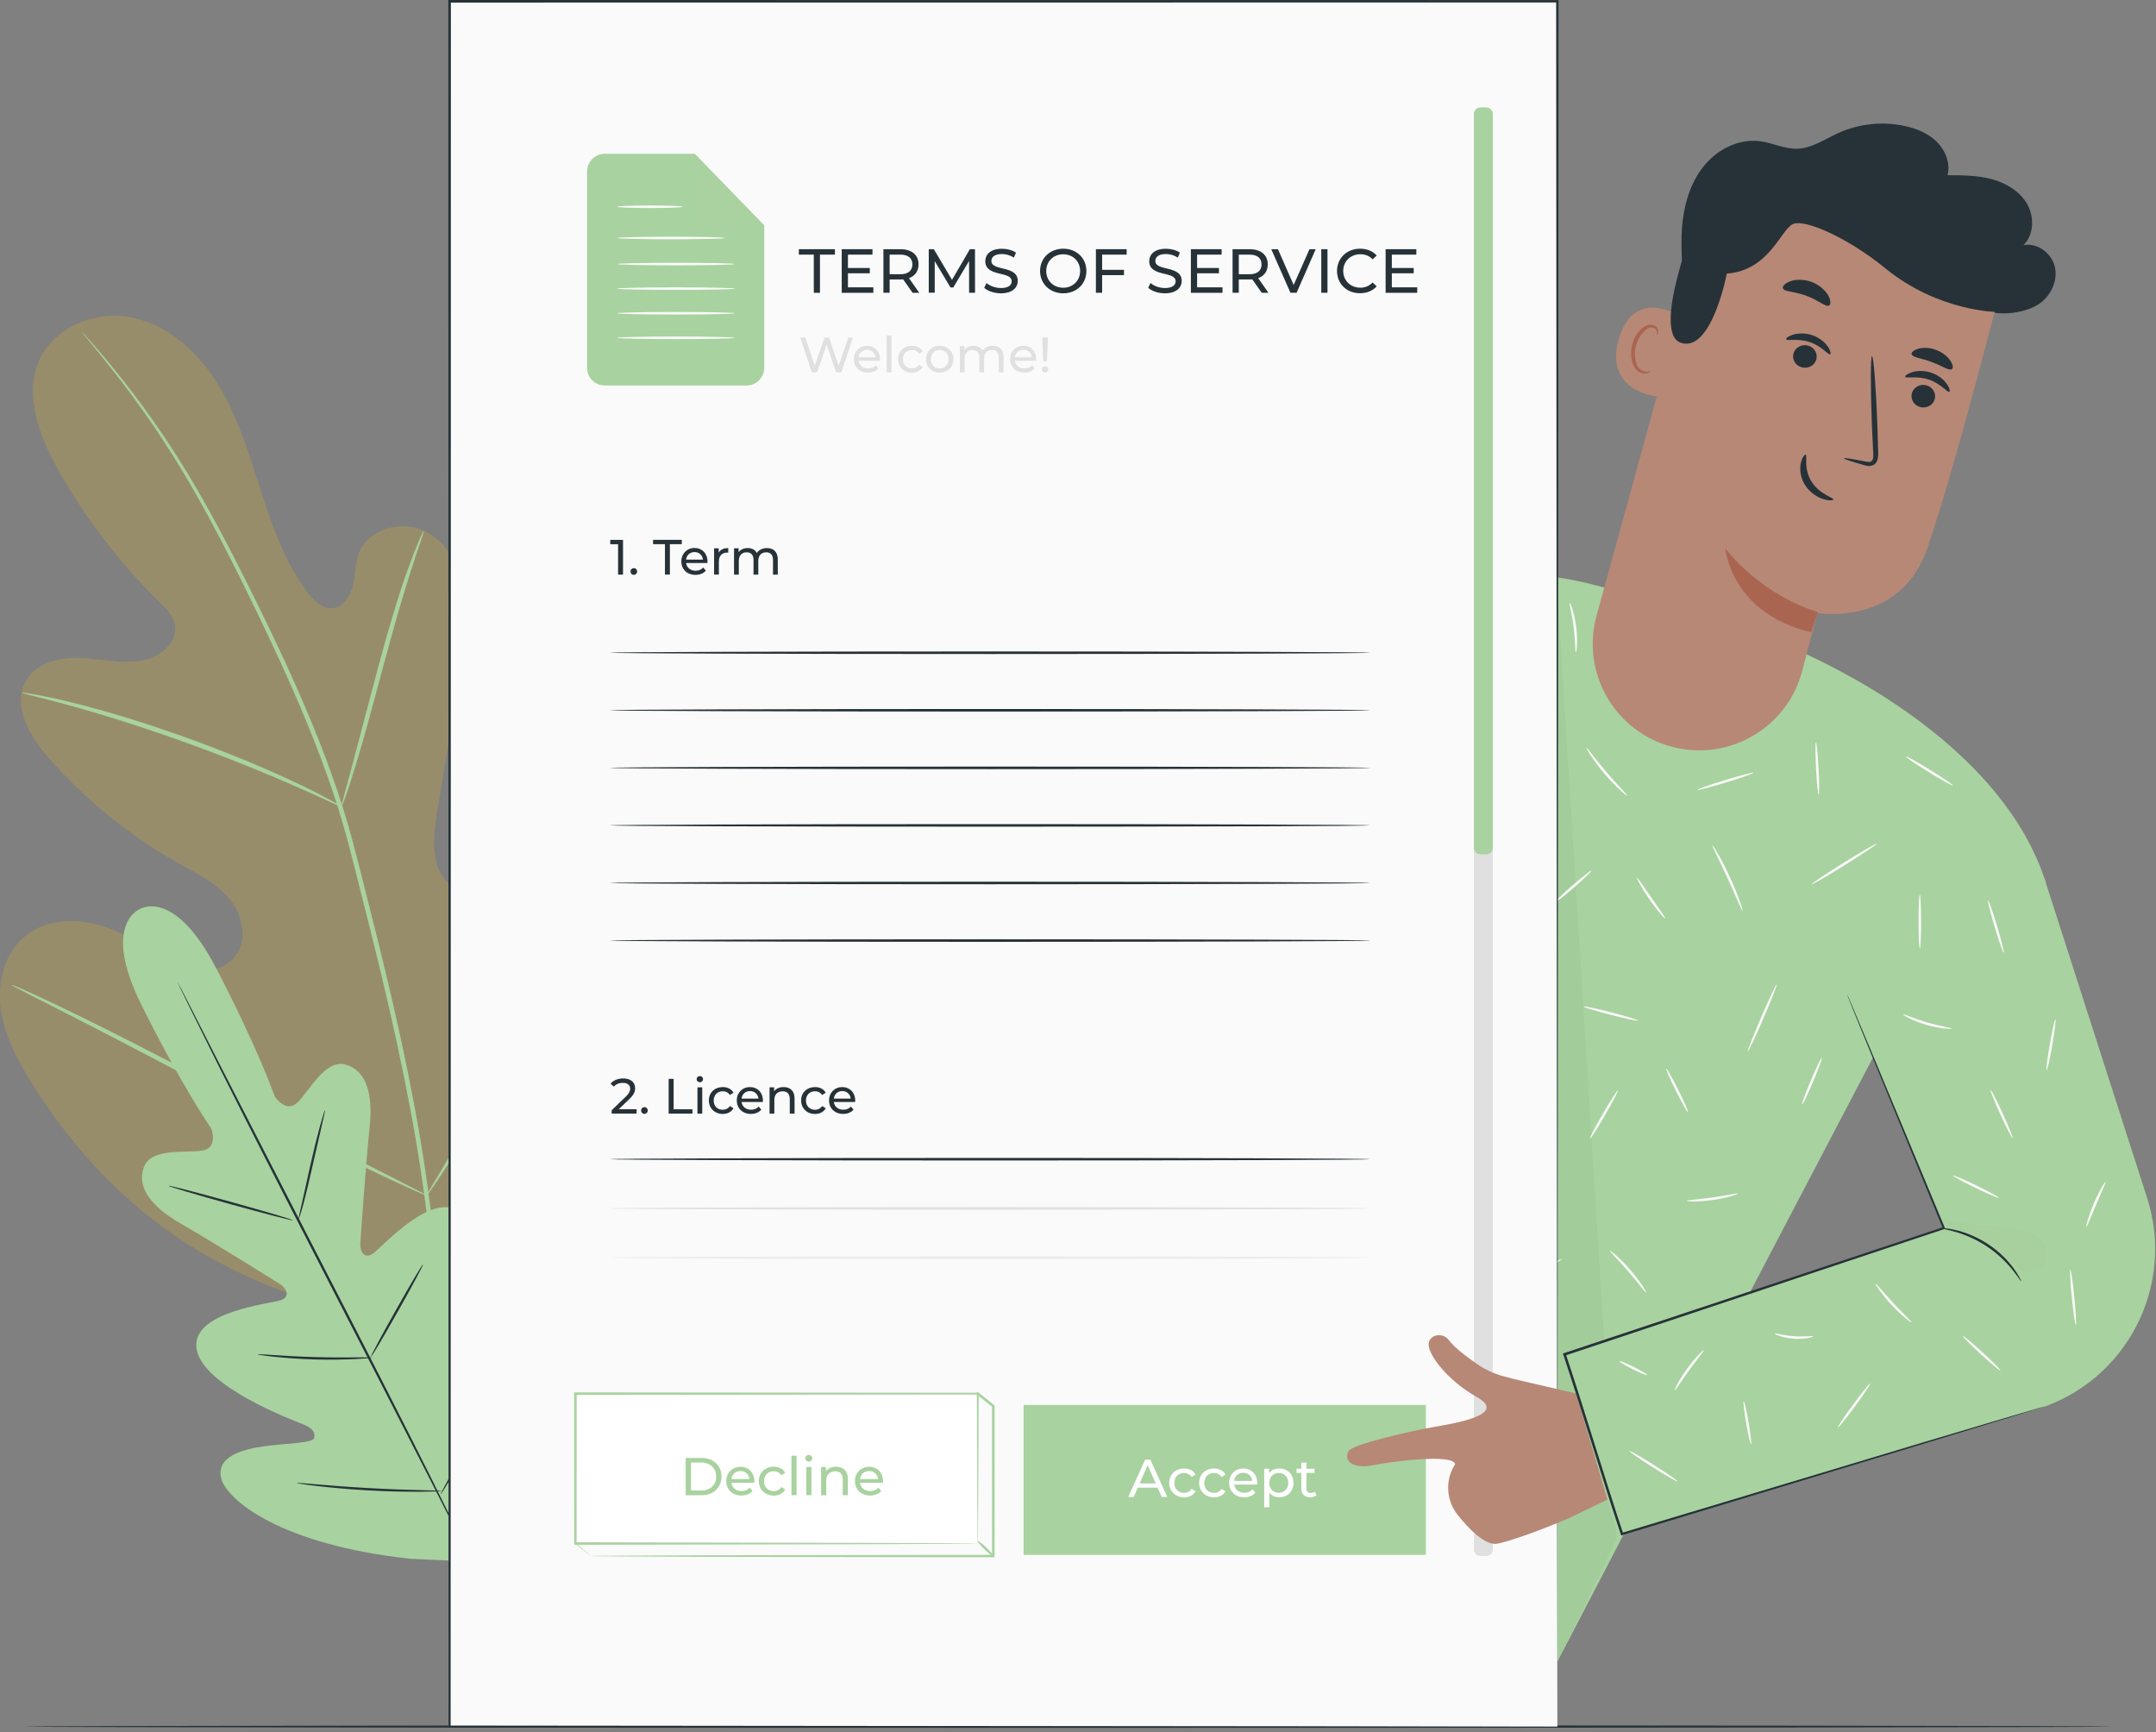 <svg width="437" height="351" viewBox="0 0 437 351" fill="none" xmlns="http://www.w3.org/2000/svg">
<rect x="0" y="0" width="437" height="351" fill="#808080" stroke="none"/>
<g clip-path="url(#clip0)">
<path d="M92.06 264.55C121.88 250.07 133.51 216.24 137.42 184.79C138.07 179.54 139.52 174.13 137.77 169.15C136.01 164.17 130.72 160.12 125.69 161.58C121.52 162.79 119.11 167.03 116.35 170.41C112.67 174.91 107.72 178.34 102.24 180.16C98.64 181.36 94.36 181.76 91.36 179.42C87.25 176.22 87.71 169.91 88.57 164.72C90.17 155.05 91.77 145.38 93.37 135.71C94.23 130.52 95.09 125.22 94.26 120.04C93.43 114.85 90.59 109.71 85.87 107.54C81.15 105.37 74.59 107.25 72.73 112.16C71.96 114.21 72.04 116.47 71.55 118.6C71.06 120.73 69.68 122.96 67.54 123.23C65.37 123.51 63.53 121.71 62.22 119.94C57.69 113.84 55.13 106.51 52.8 99.25C50.47 91.99 48.26 84.59 44.31 78.1C40.36 71.61 34.35 66 26.98 64.4C19.61 62.8 10.95 66.12 7.91 73.13C4.86 80.15 7.95 88.26 11.65 94.93C17.15 104.82 24.07 113.89 32.12 121.78C33.57 123.2 35.15 124.74 35.47 126.76C36.05 130.4 32.22 133.32 28.62 133.91C24.54 134.58 20.41 133.51 16.28 133.34C12.15 133.17 7.48 134.26 5.34 137.84C2.37 142.81 5.92 149.08 9.71 153.42C17.29 162.11 26.37 169.46 36.4 175.06C40 177.07 43.82 178.93 46.48 182.11C49.13 185.29 50.25 190.25 47.81 193.61C45.36 196.98 40.4 197.39 36.52 196.01C32.64 194.63 29.4 191.89 25.82 189.84C19.11 186.01 9.82 185.04 4.26 190.48C0.61 194.06 -0.55 199.66 0.2 204.73C0.95 209.8 3.37 214.46 6.03 218.82C15.33 234.06 28.26 247.2 43.9 255.57C59.56 263.96 74.65 267.95 92.06 264.55Z" fill="#FDC717" fill-opacity="0.2"/>
<path d="M87.83 266.22C88.67 253.65 89.23 260.17 87.1 243.66C85.01 227.14 81.21 209.22 76.6 190.62C75.43 185.97 74.27 181.38 73.13 176.86C71.98 172.35 70.84 167.87 69.46 163.56C66.73 154.93 63.45 146.83 60.09 139.25C56.74 131.66 53.28 124.58 49.99 117.99C46.69 111.4 43.5 105.31 40.36 99.89C34.1 89.02 28.03 80.86 23.63 75.43C21.44 72.71 19.67 70.65 18.45 69.27C17.86 68.61 17.4 68.1 17.05 67.71C16.73 67.36 16.56 67.19 16.55 67.2C16.54 67.21 16.68 67.41 16.98 67.77C17.31 68.17 17.75 68.71 18.3 69.39C19.47 70.81 21.19 72.9 23.34 75.66C27.64 81.15 33.61 89.34 39.77 100.23C42.87 105.66 46.02 111.75 49.28 118.34C52.53 124.95 55.96 132.03 59.28 139.61C62.61 147.19 65.86 155.26 68.56 163.84C69.93 168.13 71.05 172.57 72.2 177.09C73.34 181.61 74.49 186.2 75.66 190.85C80.27 209.44 84.08 227.31 86.21 243.77C88.37 260.22 87.88 253.64 87.14 266.17" fill="#A8D29F"/>
<path d="M69.21 163.48C69.27 163.5 69.57 162.74 70.07 161.35C70.57 159.96 71.23 157.92 72.01 155.39C73.57 150.34 75.48 143.28 77.56 135.5C79.64 127.71 81.65 120.71 83.28 115.69C84.09 113.18 84.76 111.15 85.25 109.76C85.73 108.36 85.96 107.58 85.9 107.55C85.84 107.53 85.49 108.26 84.9 109.62C84.31 110.98 83.53 112.97 82.64 115.46C80.84 120.44 78.72 127.44 76.64 135.24C74.61 142.93 72.77 149.88 71.37 155.19C70.72 157.59 70.17 159.61 69.73 161.23C69.32 162.65 69.14 163.45 69.21 163.48Z" fill="#A8D29F"/>
<path d="M4.42 140.37C4.41 140.44 5.34 140.7 7.03 141.11C8.72 141.54 11.17 142.14 14.16 142.98C20.17 144.61 28.39 147.16 37.34 150.37C46.29 153.59 54.26 156.86 59.96 159.38C62.82 160.62 65.11 161.69 66.69 162.42C68.27 163.16 69.16 163.53 69.19 163.47C69.22 163.41 68.39 162.92 66.85 162.07C65.31 161.24 63.07 160.07 60.23 158.74C54.59 156.05 46.63 152.67 37.66 149.44C28.68 146.23 20.4 143.77 14.32 142.31C11.29 141.55 8.81 141.05 7.09 140.74C5.39 140.44 4.44 140.3 4.42 140.37Z" fill="#A8D29F"/>
<path d="M86.48 242.3C86.51 242.32 86.71 242.06 87.07 241.56C87.48 240.96 87.99 240.22 88.6 239.33C89.92 237.38 91.75 234.52 93.97 230.95C98.41 223.81 104.23 213.76 110.5 202.59C116.78 191.41 122.5 181.32 126.78 174.1C128.87 170.59 130.6 167.71 131.88 165.56C132.43 164.63 132.88 163.86 133.25 163.23C133.55 162.69 133.7 162.4 133.67 162.38C133.64 162.36 133.44 162.62 133.08 163.12C132.67 163.72 132.16 164.46 131.55 165.35C130.23 167.3 128.4 170.16 126.18 173.73C121.74 180.87 115.92 190.92 109.64 202.1C103.36 213.28 97.65 223.37 93.36 230.59C91.26 234.1 89.54 236.98 88.26 239.12C87.71 240.05 87.26 240.82 86.89 241.45C86.6 241.99 86.45 242.28 86.48 242.3Z" fill="#A8D29F"/>
<path d="M2.31 199.58C2.3 199.61 2.58 199.78 3.13 200.08C3.79 200.42 4.59 200.84 5.57 201.35C7.83 202.5 10.87 204.05 14.58 205.94C22.19 209.82 32.63 215.3 44.17 221.36C55.71 227.43 66.22 232.82 73.91 236.54C77.75 238.4 80.88 239.88 83.06 240.85C84.07 241.29 84.9 241.66 85.58 241.96C86.16 242.2 86.47 242.32 86.49 242.28C86.5 242.25 86.22 242.08 85.67 241.78C85.01 241.44 84.21 241.02 83.23 240.51C80.97 239.36 77.93 237.81 74.22 235.92C66.61 232.04 56.16 226.56 44.63 220.49C33.1 214.42 22.59 209.04 14.9 205.31C11.06 203.45 7.93 201.97 5.75 201C4.74 200.56 3.91 200.19 3.23 199.89C2.63 199.67 2.32 199.55 2.31 199.58Z" fill="#A8D29F"/>
<path d="M427.89 349.9C427.89 350.04 333.22 350.16 216.47 350.16C99.68 350.16 5.03 350.04 5.03 349.9C5.03 349.76 99.68 349.64 216.47 349.64C333.22 349.64 427.89 349.75 427.89 349.9Z" fill="#263238"/>
<path d="M28.26 184.28C28.26 184.28 35.16 179.62 43.78 196.15C52.4 212.68 55.7 222.23 55.7 222.23C55.7 222.23 57.97 225.69 60.34 223.39C62.71 221.09 65.92 214.61 70 215.73C74.23 216.9 75.66 221.59 74.92 228.5C74.18 235.42 73.12 250.64 73.03 252.01C72.94 253.36 73.73 255.34 75.6 254.04C77.46 252.73 88.15 240.61 93.6 246.02C99.05 251.43 93.83 270.37 93.29 272.45C92.76 274.53 93.17 275.41 94.16 275.92C95.15 276.42 98.36 272.01 101.54 268.69C104.72 265.37 108.99 262.07 111.87 265.46C114.75 268.85 115.8 283.01 102.53 306.15L95.68 316.47L83.25 315.9C56.73 313.05 45.88 303.89 44.83 299.57C43.78 295.25 48.96 293.73 53.51 293.1C58.07 292.48 63.52 292.47 63.7 291.37C63.87 290.27 63.4 289.42 61.41 288.63C59.41 287.84 41.02 280.95 39.84 273.36C38.66 265.77 54.75 264.24 56.9 263.5C59.05 262.76 57.91 260.95 56.77 260.23C55.6 259.5 42.66 251.42 36.63 247.96C30.6 244.5 27.64 240.58 29.18 236.48C30.66 232.52 37.8 233.73 41.05 233.16C44.3 232.59 42.83 228.72 42.83 228.72C42.83 228.72 37.04 220.44 28.72 203.76C20.4 187.08 28.43 184.19 28.43 184.19" fill="#A8D29F"/>
<path d="M36.01 199.07C36.02 199.07 36.08 199.17 36.18 199.36C36.3 199.58 36.45 199.87 36.65 200.24C37.06 201.05 37.65 202.19 38.4 203.65C39.92 206.65 42.1 210.94 44.8 216.23C50.25 226.85 57.76 241.49 66.06 257.65C74.4 273.81 81.88 288.48 87.2 299.14C89.83 304.46 91.97 308.78 93.46 311.79C94.18 313.27 94.74 314.43 95.13 315.24C95.31 315.62 95.45 315.92 95.55 316.14C95.64 316.34 95.69 316.45 95.68 316.46C95.67 316.46 95.61 316.36 95.51 316.17C95.39 315.95 95.24 315.66 95.04 315.29C94.63 314.48 94.04 313.34 93.29 311.88C91.77 308.88 89.59 304.59 86.9 299.3C81.5 288.68 73.97 274.04 65.64 257.87C57.31 241.71 49.83 227.05 44.5 216.38C41.87 211.06 39.73 206.74 38.24 203.73C37.52 202.25 36.96 201.09 36.57 200.28C36.39 199.9 36.25 199.6 36.15 199.38C36.04 199.18 36 199.07 36.01 199.07Z" fill="#263238"/>
<path d="M65.87 224.98C65.94 225 65.65 226.24 65.19 228.24C64.7 230.37 64.08 233.08 63.4 236.07C62.71 239.13 62.06 241.9 61.53 243.89C61.26 244.88 61.03 245.69 60.85 246.23C60.67 246.78 60.55 247.08 60.52 247.07C60.45 247.05 60.75 245.82 61.2 243.81C61.67 241.68 62.27 238.96 62.94 235.97C63.63 232.91 64.32 230.15 64.87 228.16C65.15 227.17 65.38 226.37 65.56 225.82C65.72 225.27 65.84 224.98 65.87 224.98Z" fill="#263238"/>
<path d="M59.38 247.3C59.34 247.43 53.66 245.96 46.69 244.03C39.71 242.1 34.09 240.42 34.12 240.3C34.16 240.17 39.84 241.64 46.81 243.57C53.78 245.5 59.41 247.18 59.38 247.3Z" fill="#263238"/>
<path d="M75.42 275.12C75.42 275.15 75.1 275.2 74.51 275.25C73.92 275.31 73.08 275.36 72.03 275.42C69.93 275.52 67.02 275.59 63.81 275.5C60.6 275.41 57.7 275.18 55.61 274.96C54.56 274.85 53.72 274.74 53.14 274.65C52.56 274.56 52.24 274.5 52.24 274.46C52.25 274.39 53.54 274.48 55.64 274.62C57.73 274.76 60.63 274.93 63.82 275.02C67.02 275.11 69.91 275.1 72.01 275.08C74.12 275.07 75.42 275.05 75.42 275.12Z" fill="#263238"/>
<path d="M85.74 256.23C85.8 256.26 85.26 257.34 84.35 259.05C83.44 260.76 82.15 263.11 80.69 265.69C79.24 268.27 77.9 270.59 76.91 272.26C75.92 273.93 75.28 274.95 75.22 274.91C75.16 274.87 75.7 273.8 76.61 272.09C77.52 270.38 78.81 268.03 80.27 265.45C81.72 262.87 83.06 260.55 84.05 258.88C85.04 257.21 85.68 256.2 85.74 256.23Z" fill="#263238"/>
<path d="M103.02 278.99C103.05 279.01 102.88 279.36 102.56 279.97C102.18 280.67 101.71 281.54 101.16 282.56C99.96 284.74 98.27 287.73 96.38 291.02C94.49 294.31 92.75 297.27 91.47 299.41C90.86 300.4 90.35 301.24 89.94 301.92C89.57 302.51 89.35 302.83 89.32 302.81C89.29 302.79 89.46 302.44 89.78 301.83C90.16 301.13 90.63 300.26 91.18 299.24C92.38 297.06 94.07 294.07 95.97 290.78C97.86 287.49 99.6 284.53 100.88 282.39C101.49 281.4 102 280.56 102.41 279.88C102.78 279.29 102.99 278.97 103.02 278.99Z" fill="#263238"/>
<path d="M89.48 302.15C89.48 302.18 89.07 302.22 88.32 302.25C87.57 302.28 86.5 302.3 85.16 302.31C82.49 302.32 78.81 302.27 74.75 302.04C70.69 301.82 67.02 301.47 64.37 301.16C63.05 301.01 61.98 300.86 61.24 300.75C60.5 300.64 60.1 300.56 60.1 300.53C60.1 300.5 60.52 300.51 61.26 300.57C62.1 300.64 63.15 300.73 64.4 300.83C67.05 301.06 70.72 301.35 74.77 301.57C78.82 301.8 82.5 301.91 85.16 301.98C86.41 302.02 87.47 302.04 88.31 302.07C89.07 302.09 89.48 302.12 89.48 302.15Z" fill="#263238"/>
<path d="M414.65 178.78L381.18 211.36L350.34 270.22L315.65 336.77L273.04 316.8L226.98 293.22L256.44 236.94L274.75 173.92C261.81 182.5 237.8 194.19 209.05 188.1C177.91 181.5 192.86 64.05 192.86 64.05L227.08 63.17L230.49 145.98L269.18 128.9L269.24 129.04C271.57 128 273.6 127.08 274.69 126.49C296.08 114.82 310.12 113.41 333.07 121.6L366.18 132.6C374.69 136.6 406.06 152.04 414.65 178.78Z" fill="#A8D29F"/>
<path d="M297.51 119.13C297.53 119.18 296.73 119.57 295.43 120.5C294.13 121.42 292.37 122.95 290.64 125.22C288.9 127.48 287.24 130.47 285.91 134.01C284.56 137.54 283.52 141.57 282.38 145.8C280.09 154.22 278.02 161.84 276.5 167.43C275.74 170.14 275.11 172.36 274.66 173.97C274.44 174.7 274.27 175.28 274.13 175.74C274 176.14 273.93 176.35 273.91 176.35C273.89 176.35 273.93 176.13 274.03 175.71C274.14 175.25 274.28 174.65 274.46 173.91C274.87 172.29 275.44 170.06 276.14 167.33C277.62 161.73 279.64 154.1 281.88 145.66C283.01 141.44 284.07 137.39 285.46 133.83C286.82 130.27 288.54 127.25 290.34 124.99C292.14 122.72 293.96 121.21 295.31 120.33C295.98 119.88 296.53 119.58 296.91 119.39C297.3 119.2 297.5 119.11 297.51 119.13Z" fill="#263238"/>
<g opacity="0.3">
<g opacity="0.3">
<path opacity="0.3" d="M285.04 135.72C275.47 161.62 258.26 176.11 233.89 189.09C233.89 189.09 254.78 187.64 274.07 174.36" fill="black"/>
</g>
</g>
<g opacity="0.3">
<g opacity="0.3">
<path opacity="0.3" d="M315.52 117.28C319.58 182.2 323.63 247.11 327.69 312.03L315.66 336.77L315.52 117.28Z" fill="black"/>
</g>
</g>
<path d="M353.21 184.63C353.07 184.68 351.84 181.62 350.14 177.93C348.44 174.24 346.91 171.32 347.04 171.24C347.1 171.21 347.56 171.89 348.23 173.05C348.9 174.21 349.76 175.85 350.61 177.7C351.47 179.55 352.15 181.27 352.6 182.53C353.06 183.81 353.28 184.61 353.21 184.63Z" fill="#FAFAFA"/>
<path d="M380.45 170.94C380.53 171.06 377.62 173.01 373.95 175.3C370.28 177.59 367.25 179.34 367.17 179.22C367.09 179.1 370 177.15 373.67 174.86C377.34 172.57 380.38 170.82 380.45 170.94Z" fill="#FAFAFA"/>
<path d="M368.63 161.08C368.49 161.09 368.25 158.71 368.09 155.76C367.94 152.81 367.93 150.42 368.07 150.41C368.21 150.4 368.45 152.78 368.61 155.73C368.77 158.68 368.77 161.07 368.63 161.08Z" fill="#FAFAFA"/>
<path d="M395.82 159.18C395.74 159.3 393.55 158.08 390.91 156.46C388.27 154.83 386.2 153.41 386.28 153.29C386.36 153.17 388.55 154.39 391.19 156.01C393.83 157.64 395.9 159.05 395.82 159.18Z" fill="#FAFAFA"/>
<path d="M354.25 213.11C354.12 213.05 355.33 209.96 356.95 206.19C358.57 202.43 360 199.42 360.13 199.48C360.26 199.54 359.05 202.63 357.43 206.4C355.81 210.17 354.38 213.17 354.25 213.11Z" fill="#FAFAFA"/>
<path d="M342.14 225.38C342.01 225.44 340.92 223.52 339.7 221.08C338.48 218.64 337.59 216.61 337.72 216.54C337.85 216.48 338.94 218.4 340.16 220.84C341.39 223.28 342.27 225.31 342.14 225.38Z" fill="#FAFAFA"/>
<path d="M352.27 241.88C352.31 242.01 350.05 242.79 347.13 243.19C344.22 243.61 341.83 243.48 341.83 243.35C341.83 243.2 344.19 243.09 347.06 242.68C349.93 242.27 352.23 241.73 352.27 241.88Z" fill="#FAFAFA"/>
<path d="M365.26 223.83C365.13 223.77 365.92 221.6 367.03 218.98C368.14 216.35 369.15 214.27 369.28 214.33C369.41 214.39 368.62 216.56 367.51 219.18C366.4 221.8 365.4 223.89 365.26 223.83Z" fill="#FAFAFA"/>
<path d="M333.67 261.96C333.54 262.04 332.07 260.01 330.05 257.69C328.04 255.35 326.23 253.61 326.34 253.5C326.43 253.4 328.41 254.99 330.45 257.35C332.49 259.71 333.78 261.89 333.67 261.96Z" fill="#FAFAFA"/>
<path d="M327.94 220.96C328.06 221.03 326.89 223.28 325.33 225.98C323.76 228.68 322.39 230.82 322.26 230.74C322.14 230.67 323.31 228.42 324.88 225.71C326.44 223.02 327.82 220.89 327.94 220.96Z" fill="#FAFAFA"/>
<path d="M332.02 206.83C331.98 206.97 329.48 206.44 326.43 205.66C323.38 204.87 320.94 204.12 320.97 203.98C321.01 203.84 323.51 204.37 326.56 205.15C329.61 205.94 332.05 206.69 332.02 206.83Z" fill="#FAFAFA"/>
<path d="M331.78 177.86C331.91 177.78 333.16 179.66 334.74 181.94C336.32 184.22 337.64 186.05 337.52 186.14C337.41 186.23 335.9 184.53 334.31 182.24C332.72 179.94 331.66 177.93 331.78 177.86Z" fill="#FAFAFA"/>
<path d="M322.57 176.44C322.66 176.55 321.12 178.05 319.11 179.79C317.1 181.53 315.4 182.86 315.31 182.75C315.22 182.64 316.76 181.14 318.77 179.4C320.77 177.66 322.47 176.33 322.57 176.44Z" fill="#FAFAFA"/>
<path d="M329.84 161.27C329.75 161.37 327.52 159.53 325.22 156.81C322.91 154.1 321.44 151.61 321.56 151.54C321.69 151.46 323.33 153.8 325.62 156.48C327.9 159.16 329.95 161.16 329.84 161.27Z" fill="#FAFAFA"/>
<path d="M355.42 156.6C355.46 156.74 352.95 157.63 349.81 158.58C346.67 159.54 344.09 160.2 344.05 160.07C344.01 159.93 346.52 159.04 349.66 158.09C352.8 157.13 355.37 156.46 355.42 156.6Z" fill="#FAFAFA"/>
<path d="M319.41 132.24C319.26 132.23 319.32 129.94 318.97 127.17C318.63 124.39 318 122.19 318.15 122.14C318.27 122.09 319.14 124.26 319.49 127.1C319.85 129.94 319.54 132.26 319.41 132.24Z" fill="#FAFAFA"/>
<path d="M296.65 204.75C296.69 204.82 295.77 205.45 294.29 206.49C292.81 207.53 290.79 208.98 288.63 210.68C286.47 212.38 284.57 213.99 283.21 215.18C281.85 216.36 281.01 217.11 280.96 217.05C280.91 217 281.66 216.17 282.96 214.91C284.26 213.65 286.13 211.98 288.31 210.27C290.49 208.57 292.55 207.15 294.09 206.19C295.63 205.22 296.62 204.69 296.65 204.75Z" fill="#FAFAFA"/>
<path d="M295.34 196.72C295.21 196.8 293.53 194.18 291.2 191.13C288.88 188.08 286.81 185.76 286.92 185.65C286.97 185.6 287.56 186.12 288.43 187.04C289.3 187.96 290.45 189.28 291.62 190.81C292.79 192.35 293.75 193.8 294.41 194.89C295.05 195.98 295.4 196.69 295.34 196.72Z" fill="#FAFAFA"/>
<path d="M301.43 165.12C301.5 165.25 299.36 166.56 296.65 168.05C293.94 169.55 291.69 170.65 291.62 170.53C291.55 170.4 293.69 169.09 296.4 167.6C299.11 166.1 301.36 164.99 301.43 165.12Z" fill="#FAFAFA"/>
<path d="M295.4 151.32C295.36 151.37 294.68 150.88 293.69 149.97C292.69 149.07 291.38 147.73 290.08 146.14C288.78 144.55 287.73 143 287.03 141.85C286.34 140.69 285.98 139.94 286.04 139.9C286.18 139.82 287.89 142.66 290.48 145.81C293.05 148.97 295.51 151.2 295.4 151.32Z" fill="#FAFAFA"/>
<path d="M305.78 151.03C305.65 150.97 306.47 149.01 307.62 146.66C308.77 144.31 309.8 142.45 309.93 142.51C310.06 142.57 309.24 144.53 308.09 146.89C306.95 149.23 305.91 151.09 305.78 151.03Z" fill="#FAFAFA"/>
<path d="M303.01 135.23C302.85 135.22 303.03 132.12 302.43 128.37C301.86 124.62 300.74 121.72 300.89 121.66C300.95 121.64 301.31 122.33 301.74 123.51C302.17 124.69 302.65 126.38 302.95 128.28C303.25 130.18 303.31 131.93 303.26 133.19C303.21 134.47 303.08 135.24 303.01 135.23Z" fill="#FAFAFA"/>
<path d="M305.57 214.93C305.49 214.92 305.55 213.81 305.61 212C305.67 210.2 305.72 207.71 305.66 204.96C305.59 202.21 305.41 199.73 305.26 197.93C305.11 196.13 305 195.02 305.08 195.01C305.15 195 305.38 196.1 305.63 197.89C305.88 199.68 306.11 202.18 306.18 204.95C306.25 207.72 306.14 210.22 305.98 212.02C305.82 213.83 305.64 214.93 305.57 214.93Z" fill="#FAFAFA"/>
<path d="M304.05 239.77C303.93 239.88 302.27 237.88 299.61 236.2C296.96 234.49 294.45 233.84 294.5 233.68C294.51 233.55 297.15 234 299.89 235.76C302.64 237.5 304.16 239.71 304.05 239.77Z" fill="#FAFAFA"/>
<path d="M316.57 255.18C316.64 255.31 313.56 257.03 309.7 259.03C305.84 261.03 302.66 262.54 302.59 262.41C302.52 262.28 305.6 260.56 309.46 258.56C313.32 256.57 316.5 255.05 316.57 255.18Z" fill="#FAFAFA"/>
<path d="M281.35 262.01C281.23 262.1 278.97 259.21 276.29 255.57C273.61 251.93 271.54 248.91 271.65 248.83C271.77 248.74 274.03 251.63 276.71 255.27C279.39 258.9 281.46 261.92 281.35 262.01Z" fill="#FAFAFA"/>
<path d="M270.48 233.57C270.41 233.57 270.32 232.79 270.26 231.52C270.2 230.25 270.19 228.49 270.28 226.55C270.37 224.61 270.55 222.86 270.72 221.6C270.89 220.34 271.06 219.57 271.13 219.58C271.28 219.6 270.97 222.72 270.8 226.58C270.61 230.43 270.63 233.57 270.48 233.57Z" fill="#FAFAFA"/>
<path d="M258.75 282.11C258.66 282.22 256.04 280.2 252.91 277.59C249.77 274.98 247.31 272.78 247.4 272.67C247.49 272.56 250.11 274.58 253.24 277.19C256.37 279.8 258.84 282 258.75 282.11Z" fill="#FAFAFA"/>
<path d="M265.79 280.62C265.65 280.62 265.45 277.11 265.35 272.78C265.25 268.45 265.28 264.93 265.43 264.93C265.57 264.93 265.77 268.43 265.87 272.77C265.97 277.11 265.93 280.62 265.79 280.62Z" fill="#FAFAFA"/>
<path d="M279.69 310.74C279.66 310.82 278.44 310.32 276.43 309.68C274.42 309.04 271.6 308.3 268.42 307.86C265.23 307.43 262.32 307.38 260.21 307.47C258.1 307.55 256.8 307.7 256.79 307.62C256.79 307.58 257.11 307.51 257.69 307.41C258.27 307.3 259.13 307.2 260.19 307.11C262.31 306.93 265.27 306.92 268.49 307.36C271.71 307.8 274.56 308.61 276.55 309.35C277.55 309.72 278.34 310.05 278.88 310.31C279.42 310.55 279.71 310.71 279.69 310.74Z" fill="#FAFAFA"/>
<path d="M291.14 316.23C291.18 316.18 292.06 316.75 293.39 317.79C294.72 318.83 296.5 320.35 298.33 322.18C300.16 324.01 301.68 325.79 302.72 327.12C303.76 328.45 304.33 329.33 304.28 329.37C304.22 329.42 303.54 328.62 302.44 327.35C301.33 326.08 299.78 324.36 297.96 322.54C296.15 320.73 294.42 319.17 293.15 318.07C291.89 316.97 291.1 316.29 291.14 316.23Z" fill="#FAFAFA"/>
<path d="M296.13 264.14C296 264.19 294.84 261.58 293.54 258.31C292.24 255.04 291.3 252.34 291.43 252.29C291.56 252.24 292.72 254.85 294.02 258.12C295.32 261.39 296.26 264.08 296.13 264.14Z" fill="#FAFAFA"/>
<path d="M255.96 162.79C256.01 162.84 255.45 163.5 254.43 164.46C253.41 165.42 251.92 166.66 250.15 167.85C248.37 169.03 246.65 169.94 245.38 170.5C244.1 171.07 243.28 171.33 243.25 171.27C243.19 171.12 246.35 169.77 249.86 167.41C253.38 165.07 255.85 162.67 255.96 162.79Z" fill="#FAFAFA"/>
<path d="M258.52 152.19C258.38 152.18 258.35 150.18 258.47 147.73C258.59 145.27 258.8 143.28 258.94 143.29C259.08 143.3 259.11 145.29 258.99 147.75C258.87 150.21 258.66 152.2 258.52 152.19Z" fill="#FAFAFA"/>
<path d="M238.58 161.09C238.52 161.22 236.19 160.28 233.39 159C230.58 157.71 228.35 156.56 228.41 156.43C228.47 156.3 230.8 157.24 233.61 158.52C236.41 159.81 238.64 160.96 238.58 161.09Z" fill="#FAFAFA"/>
<path d="M274.17 147.52C274.03 147.51 274.1 145.03 274.33 141.99C274.56 138.95 274.87 136.49 275.01 136.5C275.15 136.51 275.08 138.99 274.85 142.03C274.62 145.08 274.32 147.54 274.17 147.52Z" fill="#FAFAFA"/>
<path d="M227.98 182.28C227.94 182.41 225.24 181.58 222.27 179.78C219.29 178 217.29 176.01 217.38 175.92C217.48 175.8 219.61 177.59 222.54 179.34C225.46 181.1 228.04 182.14 227.98 182.28Z" fill="#FAFAFA"/>
<path d="M213.15 161.94C213.26 162.04 211.35 164.3 208.89 166.99C206.43 169.68 204.35 171.79 204.25 171.69C204.14 171.59 206.05 169.33 208.51 166.64C210.96 163.94 213.04 161.84 213.15 161.94Z" fill="#FAFAFA"/>
<path d="M211.88 143.71C211.83 143.83 209.59 142.89 207.22 141.1C204.84 139.32 203.3 137.44 203.4 137.36C203.51 137.25 205.19 138.94 207.53 140.69C209.86 142.44 211.95 143.57 211.88 143.71Z" fill="#FAFAFA"/>
<path d="M202.55 147.53C202.66 147.62 201.7 148.93 200.42 150.45C199.13 151.97 198 153.13 197.89 153.04C197.78 152.95 198.73 151.64 200.02 150.12C201.31 148.59 202.44 147.43 202.55 147.53Z" fill="#FAFAFA"/>
<path d="M222.56 113.69C222.67 113.78 220.92 116.1 218.65 118.87C216.38 121.64 214.45 123.82 214.34 123.72C214.23 123.63 215.98 121.31 218.25 118.54C220.52 115.77 222.45 113.6 222.56 113.69Z" fill="#FAFAFA"/>
<path d="M205.4 117.54C205.29 117.63 203.39 115.64 201.15 113.08C198.91 110.52 197.18 108.37 197.29 108.27C197.4 108.18 199.3 110.17 201.54 112.74C203.78 115.29 205.5 117.44 205.4 117.54Z" fill="#FAFAFA"/>
<path d="M213.98 95.82C213.85 95.89 212.52 93.76 211 91.07C209.48 88.38 208.35 86.14 208.47 86.07C208.6 86 209.93 88.12 211.45 90.82C212.97 93.51 214.1 95.75 213.98 95.82Z" fill="#FAFAFA"/>
<path d="M213.55 81.81C213.42 81.71 214.92 79.81 216.11 77.12C217.32 74.44 217.74 72.06 217.9 72.09C218.03 72.09 217.84 74.57 216.59 77.34C215.36 80.1 213.64 81.9 213.55 81.81Z" fill="#FAFAFA"/>
<path d="M197.04 80.98C196.92 81.01 196.78 78.07 198.27 74.86C199 73.27 199.94 71.98 200.71 71.14C201.48 70.3 202.06 69.88 202.1 69.93C202.22 70.04 200.14 71.97 198.74 75.08C197.3 78.16 197.2 81 197.04 80.98Z" fill="#FAFAFA"/>
<path d="M341.22 57.18C340.9 53.02 340.57 48.84 341.07 44.7C341.57 40.56 342.95 36.43 345.67 33.27C348.39 30.11 352.6 28.08 356.73 28.62C359.28 28.95 361.7 30.21 364.28 30.14C367.26 30.05 369.85 28.21 372.56 26.98C376.79 25.05 381.66 24.54 386.2 25.56C388.58 26.09 390.93 27.08 392.65 28.82C394.37 30.56 395.35 33.14 394.74 35.51C397.75 35.51 400.79 35.52 403.69 36.3C406.59 37.08 409.38 38.74 410.88 41.34C412.38 43.95 412.27 47.57 410.13 49.69C412.91 49.13 415.82 51.27 416.49 54.02C417.15 56.78 415.78 59.79 413.49 61.46C411.2 63.13 406.93 63.87 404.14 63.34C401.35 62.81 398.17 62.03 395.91 60.32" fill="#263238"/>
<path d="M339.05 151.38C350.54 154.33 362.26 147.46 365.28 136C366.97 129.6 368.35 124.23 368.35 124.23C368.35 124.23 385.06 127.09 390.59 111.28C396.12 95.46 405.61 58.07 405.61 58.07C389.88 44 367.76 39.54 347.8 46.42L344.84 47.44L323.61 124.77C320.41 136.4 327.37 148.38 339.05 151.38Z" fill="#B78876"/>
<path d="M368.45 124.01C368.45 124.01 358.14 121.46 349.72 111.18C349.72 111.18 350.78 124.25 367.11 128.14L368.45 124.01Z" fill="#AA6550"/>
<path d="M341.27 64.55C341.04 64.34 331.44 57.66 328.14 68.63C324.84 79.6 336.54 80.65 336.65 80.34C336.77 80.04 341.27 64.55 341.27 64.55Z" fill="#B78876"/>
<path d="M334.56 75.18C334.52 75.13 334.33 75.26 333.96 75.31C333.6 75.36 333.03 75.3 332.52 74.91C331.49 74.14 331.07 72 331.61 70.01C331.88 69 332.38 68.11 332.97 67.43C333.55 66.73 334.23 66.32 334.85 66.39C335.47 66.43 335.78 66.9 335.82 67.25C335.87 67.6 335.74 67.8 335.79 67.84C335.81 67.88 336.08 67.73 336.13 67.25C336.15 67.02 336.1 66.72 335.9 66.43C335.7 66.14 335.35 65.91 334.93 65.83C334.07 65.63 333.07 66.18 332.42 66.93C331.72 67.67 331.14 68.66 330.84 69.79C330.25 72.02 330.76 74.43 332.2 75.37C332.91 75.8 333.63 75.76 334.04 75.6C334.46 75.44 334.59 75.21 334.56 75.18Z" fill="#AA6550"/>
<path d="M392.141 80.93C391.781 82.14 390.46 82.84 389.18 82.48C387.91 82.13 387.17 80.86 387.53 79.65C387.89 78.44 389.211 77.74 390.481 78.09C391.761 78.45 392.501 79.72 392.141 80.93Z" fill="#263238"/>
<path d="M395.101 79.4C394.721 79.6 393.431 77.75 390.981 76.94C388.551 76.09 386.341 76.75 386.171 76.36C386.081 76.18 386.551 75.75 387.521 75.44C388.481 75.13 389.971 75.02 391.491 75.54C393.011 76.06 394.101 77.05 394.641 77.87C395.211 78.69 395.281 79.31 395.101 79.4Z" fill="#263238"/>
<path d="M368.141 72.88C367.781 74.09 366.46 74.79 365.18 74.43C363.91 74.08 363.17 72.81 363.53 71.6C363.89 70.39 365.211 69.69 366.481 70.04C367.761 70.4 368.501 71.67 368.141 72.88Z" fill="#263238"/>
<path d="M370.96 71.8C370.58 72 369.29 70.15 366.84 69.34C364.41 68.49 362.2 69.15 362.03 68.76C361.94 68.58 362.41 68.15 363.38 67.84C364.34 67.53 365.83 67.42 367.35 67.94C368.87 68.46 369.96 69.45 370.5 70.27C371.06 71.1 371.14 71.72 370.96 71.8Z" fill="#263238"/>
<path d="M373.741 92.88C373.781 92.74 375.381 92.98 377.941 93.5C378.581 93.64 379.221 93.72 379.461 93.33C379.761 92.93 379.721 92.17 379.661 91.34C379.581 89.64 379.501 87.85 379.411 85.98C379.121 78.36 379.131 72.19 379.441 72.18C379.751 72.17 380.231 78.34 380.521 85.95C380.581 87.82 380.631 89.61 380.681 91.32C380.681 92.11 380.811 93.05 380.181 93.87C379.861 94.28 379.281 94.46 378.851 94.44C378.411 94.43 378.061 94.32 377.741 94.23C375.241 93.52 373.701 93.02 373.741 92.88Z" fill="#263238"/>
<path d="M365.991 92.15C366.391 92.26 365.511 94.91 367.151 97.55C368.781 100.2 371.701 100.85 371.601 101.22C371.581 101.4 370.801 101.52 369.601 101.16C368.421 100.81 366.841 99.86 365.831 98.24C364.831 96.62 364.761 94.88 365.031 93.77C365.301 92.63 365.811 92.08 365.991 92.15Z" fill="#263238"/>
<path d="M395.641 74.8C395.021 75.21 393.541 74.07 391.521 73.36C389.531 72.58 387.661 72.48 387.461 71.77C387.381 71.43 387.841 70.97 388.761 70.69C389.671 70.41 391.051 70.4 392.421 70.91C393.791 71.42 394.831 72.33 395.341 73.13C395.881 73.95 395.921 74.6 395.641 74.8Z" fill="#263238"/>
<path d="M370.74 61.91C370.37 62.12 369.78 61.79 369.02 61.35C368.26 60.91 367.29 60.37 366.14 59.94C364.99 59.52 363.9 59.29 363.04 59.13C362.18 58.96 361.53 58.83 361.38 58.43C361.24 58.06 361.71 57.44 362.79 57.03C363.86 56.61 365.53 56.53 367.19 57.14C368.84 57.76 370.05 58.92 370.59 59.93C371.14 60.95 371.09 61.73 370.74 61.91Z" fill="#263238"/>
<path d="M404.76 63.21C404.76 63.21 392.93 63.22 381.99 54.26C374.81 48.38 365.82 44.26 363.37 45.42C360.92 46.58 358.59 54.82 350.01 55.44C350.01 55.44 346.95 71.49 340.73 69.48C334.51 67.47 344.08 43.71 344.08 43.71L361.33 39.65L379 40.29L394.88 43.89L408.61 51.78L404.76 63.21Z" fill="#263238"/>
<path d="M315.66 0.26H91.13V349.9H315.66V0.26Z" fill="#FAFAFA"/>
<path d="M315.66 349.9C315.66 347.75 315.56 205.75 315.42 0.26L315.66 0.5C246.74 0.51 170.84 0.51 91.16 0.52H91.13L91.39 0.26C91.37 132.53 91.35 254.34 91.34 349.9L91.13 349.69C228.28 349.82 313.99 349.89 315.66 349.9C313.98 349.9 228.27 349.98 91.13 350.11H90.92V349.9C90.91 254.35 90.89 132.54 90.87 0.26V0H91.13H91.16C170.84 0.01 246.74 0.01 315.66 0.02H315.9V0.26C315.76 205.75 315.66 347.74 315.66 349.9Z" fill="#263238"/>
<path d="M151.31 78.12H122.58C120.59 78.12 118.99 76.51 118.99 74.53V34.76C118.99 32.77 120.6 31.17 122.58 31.17H140.8L154.9 45.71V74.53C154.9 76.51 153.29 78.12 151.31 78.12Z" fill="#A8D29F"/>
<path d="M140.8 31.16V42.35C140.8 44.2 142.3 45.69 144.14 45.69H154.9L140.8 31.16Z" fill="#A8D29F"/>
<g opacity="0.2">
<g opacity="0.2">
<g opacity="0.2">
<path opacity="0.2" d="M140.95 43.34C140.95 43.34 140.81 46.05 143.9 46.95C144.02 46.98 144.14 47.01 144.25 47.03C145.65 47.28 154.9 48.93 154.9 48.71C154.9 48.48 154.9 45.7 154.9 45.7H144.14C144.14 45.7 141.46 45.61 140.95 43.34Z" fill="black"/>
</g>
</g>
</g>
<g opacity="0.3">
<g opacity="0.3">
<g opacity="0.3">
<path opacity="0.3" d="M140.8 31.16V42.35C140.8 44.2 142.3 45.69 144.14 45.69H154.9L140.8 31.16Z" fill="white"/>
</g>
</g>
</g>
<path d="M138.39 41.9C138.39 42.04 135.41 42.16 131.74 42.16C128.07 42.16 125.09 42.04 125.09 41.9C125.09 41.76 128.06 41.64 131.74 41.64C135.41 41.64 138.39 41.75 138.39 41.9Z" fill="#FAFAFA"/>
<path d="M146.97 48.23C146.97 48.37 142.07 48.49 136.03 48.49C129.99 48.49 125.09 48.37 125.09 48.23C125.09 48.09 129.99 47.97 136.03 47.97C142.08 47.97 146.97 48.08 146.97 48.23Z" fill="#FAFAFA"/>
<path d="M148.94 53.51C148.94 53.65 143.6 53.77 137.02 53.77C130.43 53.77 125.1 53.65 125.1 53.51C125.1 53.37 130.44 53.25 137.02 53.25C143.61 53.25 148.94 53.37 148.94 53.51Z" fill="#FAFAFA"/>
<path d="M148.94 58.49C148.94 58.63 143.6 58.75 137.02 58.75C130.43 58.75 125.1 58.63 125.1 58.49C125.1 58.35 130.44 58.23 137.02 58.23C143.61 58.23 148.94 58.35 148.94 58.49Z" fill="#FAFAFA"/>
<path d="M148.94 63.48C148.94 63.62 143.6 63.74 137.02 63.74C130.43 63.74 125.1 63.62 125.1 63.48C125.1 63.34 130.44 63.22 137.02 63.22C143.61 63.22 148.94 63.34 148.94 63.48Z" fill="#FAFAFA"/>
<path d="M148.94 68.46C148.94 68.6 143.6 68.72 137.02 68.72C130.43 68.72 125.1 68.6 125.1 68.46C125.1 68.32 130.44 68.2 137.02 68.2C143.61 68.2 148.94 68.32 148.94 68.46Z" fill="#FAFAFA"/>
<path d="M164.95 51.6H161.92V50.5H169.23V51.6H166.2V59.34H164.95V51.6Z" fill="#263238"/>
<path d="M177.02 58.24V59.34H170.61V50.5H176.84V51.6H171.87V54.31H176.3V55.38H171.87V58.23H177.02V58.24Z" fill="#263238"/>
<path d="M184.97 59.33L183.06 56.62C182.88 56.63 182.69 56.64 182.5 56.64H180.32V59.33H179.06V50.5H182.5C184.8 50.5 186.18 51.66 186.18 53.58C186.18 54.94 185.47 55.93 184.24 56.37L186.33 59.34H184.97V59.33ZM184.93 53.58C184.93 52.32 184.08 51.6 182.47 51.6H180.32V55.58H182.47C184.09 55.57 184.93 54.84 184.93 53.58Z" fill="#263238"/>
<path d="M196.43 59.33L196.42 52.89L193.23 58.25H192.65L189.46 52.92V59.32H188.25V50.5H189.28L192.96 56.71L196.59 50.5H197.62L197.63 59.33H196.43Z" fill="#263238"/>
<path d="M199.49 58.33L199.96 57.35C200.62 57.94 201.74 58.37 202.88 58.37C204.41 58.37 205.06 57.78 205.06 57.01C205.06 54.85 199.71 56.22 199.71 52.93C199.71 51.57 200.77 50.41 203.09 50.41C204.12 50.41 205.2 50.69 205.93 51.19L205.51 52.2C204.74 51.71 203.87 51.48 203.09 51.48C201.59 51.48 200.94 52.11 200.94 52.88C200.94 55.04 206.29 53.69 206.29 56.93C206.29 58.28 205.21 59.44 202.87 59.44C201.52 59.44 200.19 58.98 199.49 58.33Z" fill="#263238"/>
<path d="M210.81 54.92C210.81 52.33 212.8 50.4 215.52 50.4C218.21 50.4 220.2 52.32 220.2 54.92C220.2 57.52 218.21 59.44 215.52 59.44C212.8 59.44 210.81 57.5 210.81 54.92ZM218.93 54.92C218.93 52.96 217.47 51.53 215.51 51.53C213.53 51.53 212.06 52.97 212.06 54.92C212.06 56.88 213.52 58.31 215.51 58.31C217.47 58.31 218.93 56.87 218.93 54.92Z" fill="#263238"/>
<path d="M223.39 51.6V54.68H227.82V55.76H223.39V59.33H222.13V50.5H228.36V51.6H223.39Z" fill="#263238"/>
<path d="M232.73 58.33L233.2 57.35C233.86 57.94 234.98 58.37 236.11 58.37C237.64 58.37 238.29 57.78 238.29 57.01C238.29 54.85 232.94 56.22 232.94 52.93C232.94 51.57 234 50.41 236.32 50.41C237.35 50.41 238.43 50.69 239.16 51.19L238.74 52.2C237.97 51.71 237.1 51.48 236.32 51.48C234.82 51.48 234.17 52.11 234.17 52.88C234.17 55.04 239.52 53.69 239.52 56.93C239.52 58.28 238.43 59.44 236.1 59.44C234.76 59.44 233.44 58.98 232.73 58.33Z" fill="#263238"/>
<path d="M247.79 58.24V59.34H241.38V50.5H247.61V51.6H242.64V54.31H247.07V55.38H242.64V58.23H247.79V58.24Z" fill="#263238"/>
<path d="M255.74 59.33L253.83 56.62C253.65 56.63 253.46 56.64 253.27 56.64H251.09V59.33H249.83V50.5H253.27C255.57 50.5 256.96 51.66 256.96 53.58C256.96 54.94 256.25 55.93 255.02 56.37L257.11 59.34H255.74V59.33ZM255.7 53.58C255.7 52.32 254.86 51.6 253.24 51.6H251.09V55.58H253.24C254.86 55.57 255.7 54.84 255.7 53.58Z" fill="#263238"/>
<path d="M266.68 50.5L262.81 59.33H261.56L257.67 50.5H259.03L262.21 57.76L265.42 50.5H266.68Z" fill="#263238"/>
<path d="M267.81 50.5H269.07V59.33H267.81V50.5Z" fill="#263238"/>
<path d="M271 54.92C271 52.31 272.99 50.4 275.68 50.4C277.04 50.4 278.23 50.87 279.04 51.78L278.22 52.57C277.54 51.85 276.71 51.52 275.73 51.52C273.74 51.52 272.26 52.96 272.26 54.91C272.26 56.87 273.74 58.3 275.73 58.3C276.7 58.3 277.53 57.96 278.22 57.24L279.04 58.03C278.23 58.94 277.05 59.42 275.67 59.42C273 59.44 271 57.53 271 54.92Z" fill="#263238"/>
<path d="M287.26 58.24V59.34H280.85V50.5H287.08V51.6H282.11V54.31H286.54V55.38H282.11V58.23H287.26V58.24Z" fill="#263238"/>
<path d="M172.88 68.41L170.53 75.45H169.47L167.55 69.83L165.63 75.45H164.55L162.2 68.41H163.24L165.14 74.13L167.12 68.41H168.05L169.99 74.16L171.93 68.41H172.88Z" fill="#E0E0E0"/>
<path d="M178.36 73.11H174.04C174.16 74.05 174.92 74.67 175.97 74.67C176.59 74.67 177.12 74.46 177.51 74.03L178.04 74.65C177.56 75.21 176.82 75.51 175.94 75.51C174.22 75.51 173.07 74.37 173.07 72.79C173.07 71.21 174.21 70.07 175.74 70.07C177.28 70.07 178.37 71.18 178.37 72.82C178.38 72.9 178.37 73.02 178.36 73.11ZM174.03 72.41H177.45C177.35 71.51 176.68 70.88 175.74 70.88C174.82 70.89 174.13 71.51 174.03 72.41Z" fill="#E0E0E0"/>
<path d="M179.72 67.99H180.69V75.45H179.72V67.99Z" fill="#E0E0E0"/>
<path d="M182.03 72.79C182.03 71.2 183.21 70.07 184.85 70.07C185.81 70.07 186.6 70.46 187.02 71.21L186.29 71.68C185.95 71.16 185.43 70.92 184.84 70.92C183.79 70.92 183.01 71.65 183.01 72.79C183.01 73.95 183.79 74.67 184.84 74.67C185.42 74.67 185.95 74.43 186.29 73.91L187.02 74.37C186.6 75.11 185.8 75.52 184.85 75.52C183.21 75.51 182.03 74.37 182.03 72.79Z" fill="#E0E0E0"/>
<path d="M187.69 72.79C187.69 71.2 188.87 70.07 190.47 70.07C192.07 70.07 193.24 71.2 193.24 72.79C193.24 74.38 192.07 75.51 190.47 75.51C188.87 75.51 187.69 74.37 187.69 72.79ZM192.26 72.79C192.26 71.65 191.5 70.92 190.47 70.92C189.44 70.92 188.67 71.65 188.67 72.79C188.67 73.93 189.44 74.67 190.47 74.67C191.49 74.67 192.26 73.92 192.26 72.79Z" fill="#E0E0E0"/>
<path d="M203.42 72.38V75.45H202.45V72.49C202.45 71.44 201.95 70.93 201.07 70.93C200.1 70.93 199.47 71.54 199.47 72.7V75.45H198.5V72.49C198.5 71.44 198 70.93 197.12 70.93C196.15 70.93 195.52 71.54 195.52 72.7V75.45H194.55V70.12H195.48V70.91C195.86 70.37 196.52 70.07 197.32 70.07C198.13 70.07 198.82 70.39 199.17 71.06C199.57 70.46 200.32 70.07 201.22 70.07C202.54 70.07 203.42 70.81 203.42 72.38Z" fill="#E0E0E0"/>
<path d="M210.03 73.11H205.71C205.83 74.05 206.59 74.67 207.64 74.67C208.26 74.67 208.79 74.46 209.18 74.03L209.71 74.65C209.23 75.21 208.49 75.51 207.61 75.51C205.89 75.51 204.74 74.37 204.74 72.79C204.74 71.21 205.88 70.07 207.41 70.07C208.95 70.07 210.04 71.18 210.04 72.82C210.05 72.9 210.04 73.02 210.03 73.11ZM205.71 72.41H209.13C209.03 71.51 208.36 70.88 207.42 70.88C206.49 70.89 205.81 71.51 205.71 72.41Z" fill="#E0E0E0"/>
<path d="M211.17 74.87C211.17 74.51 211.45 74.23 211.83 74.23C212.2 74.23 212.47 74.51 212.47 74.87C212.47 75.22 212.2 75.51 211.83 75.51C211.45 75.51 211.17 75.22 211.17 74.87ZM211.26 68.41H212.4L212.21 73.23H211.45L211.26 68.41Z" fill="#E0E0E0"/>
<path d="M301.25 315.35H300.07C299.34 315.35 298.74 314.75 298.74 314.02V23.11C298.74 22.38 299.34 21.78 300.07 21.78H301.25C301.98 21.78 302.58 22.38 302.58 23.11V314.02C302.58 314.75 301.99 315.35 301.25 315.35Z" fill="#E0E0E0"/>
<path d="M301.25 173.13H300.07C299.34 173.13 298.74 172.53 298.74 171.8V23.11C298.74 22.38 299.34 21.78 300.07 21.78H301.25C301.98 21.78 302.58 22.38 302.58 23.11V171.8C302.58 172.53 301.99 173.13 301.25 173.13Z" fill="#A8D29F"/>
<path d="M126.28 109.41V116.45H125.28V110.29H123.69V109.41H126.28Z" fill="#263238"/>
<path d="M127.8 115.81C127.8 115.41 128.11 115.13 128.48 115.13C128.84 115.13 129.14 115.41 129.14 115.81C129.14 116.21 128.84 116.5 128.48 116.5C128.11 116.51 127.8 116.22 127.8 115.81Z" fill="#263238"/>
<path d="M134.78 110.28H132.37V109.4H138.19V110.28H135.78V116.44H134.78V110.28Z" fill="#263238"/>
<path d="M143.39 114.1H139.07C139.19 115.04 139.95 115.66 141 115.66C141.62 115.66 142.15 115.45 142.54 115.02L143.07 115.64C142.59 116.2 141.85 116.5 140.97 116.5C139.25 116.5 138.1 115.36 138.1 113.77C138.1 112.19 139.24 111.05 140.77 111.05C142.31 111.05 143.4 112.16 143.4 113.8C143.41 113.89 143.4 114.01 143.39 114.1ZM139.06 113.41H142.48C142.38 112.51 141.71 111.88 140.77 111.88C139.85 111.88 139.16 112.51 139.06 113.41Z" fill="#263238"/>
<path d="M147.61 111.07V112C147.53 111.99 147.46 111.99 147.39 111.99C146.35 111.99 145.71 112.62 145.71 113.79V116.44H144.74V111.11H145.67V112C146.01 111.39 146.68 111.07 147.61 111.07Z" fill="#263238"/>
<path d="M157.65 113.38V116.45H156.68V113.49C156.68 112.44 156.18 111.93 155.3 111.93C154.33 111.93 153.7 112.54 153.7 113.7V116.45H152.73V113.49C152.73 112.44 152.23 111.93 151.35 111.93C150.38 111.93 149.75 112.54 149.75 113.7V116.45H148.78V111.12H149.71V111.91C150.09 111.37 150.75 111.07 151.55 111.07C152.36 111.07 153.05 111.39 153.4 112.06C153.8 111.46 154.55 111.07 155.45 111.07C156.76 111.07 157.65 111.81 157.65 113.38Z" fill="#263238"/>
<path d="M129.04 224.8V225.68H123.98V225L126.85 222.23C127.59 221.51 127.73 221.06 127.73 220.62C127.73 219.9 127.22 219.45 126.23 219.45C125.48 219.45 124.86 219.69 124.43 220.21L123.75 219.62C124.29 218.95 125.23 218.55 126.32 218.55C127.79 218.55 128.73 219.3 128.73 220.51C128.73 221.19 128.53 221.81 127.57 222.72L125.42 224.79H129.04V224.8Z" fill="#263238"/>
<path d="M129.95 225.04C129.95 224.64 130.26 224.36 130.63 224.36C130.99 224.36 131.29 224.64 131.29 225.04C131.29 225.44 130.99 225.73 130.63 225.73C130.26 225.74 129.95 225.45 129.95 225.04Z" fill="#263238"/>
<path d="M135.53 218.64H136.54V224.8H140.35V225.68H135.53V218.64Z" fill="#263238"/>
<path d="M141.2 218.7C141.2 218.35 141.48 218.07 141.85 218.07C142.22 218.07 142.5 218.34 142.5 218.68C142.5 219.04 142.23 219.32 141.85 219.32C141.48 219.32 141.2 219.05 141.2 218.7ZM141.37 220.35H142.34V225.68H141.37V220.35Z" fill="#263238"/>
<path d="M143.68 223.01C143.68 221.42 144.86 220.3 146.5 220.3C147.46 220.3 148.25 220.69 148.67 221.44L147.94 221.91C147.6 221.39 147.08 221.15 146.49 221.15C145.44 221.15 144.66 221.88 144.66 223.02C144.66 224.18 145.44 224.9 146.49 224.9C147.07 224.9 147.6 224.66 147.94 224.14L148.67 224.6C148.25 225.34 147.45 225.75 146.5 225.75C144.86 225.74 143.68 224.6 143.68 223.01Z" fill="#263238"/>
<path d="M154.63 223.33H150.31C150.43 224.26 151.19 224.89 152.24 224.89C152.86 224.89 153.39 224.68 153.78 224.25L154.31 224.87C153.83 225.43 153.09 225.74 152.21 225.74C150.49 225.74 149.34 224.6 149.34 223.01C149.34 221.43 150.48 220.3 152.01 220.3C153.55 220.3 154.64 221.41 154.64 223.05C154.65 223.12 154.64 223.24 154.63 223.33ZM150.31 222.64H153.73C153.63 221.75 152.96 221.11 152.02 221.11C151.09 221.11 150.41 221.74 150.31 222.64Z" fill="#263238"/>
<path d="M161.05 222.61V225.68H160.08V222.72C160.08 221.67 159.56 221.16 158.64 221.16C157.61 221.16 156.95 221.77 156.95 222.93V225.68H155.98V220.35H156.91V221.15C157.3 220.61 157.99 220.3 158.83 220.3C160.13 220.3 161.05 221.04 161.05 222.61Z" fill="#263238"/>
<path d="M162.38 223.01C162.38 221.42 163.56 220.3 165.2 220.3C166.16 220.3 166.95 220.69 167.37 221.44L166.64 221.91C166.3 221.39 165.78 221.15 165.19 221.15C164.14 221.15 163.36 221.88 163.36 223.02C163.36 224.18 164.14 224.9 165.19 224.9C165.77 224.9 166.3 224.66 166.64 224.14L167.37 224.6C166.95 225.34 166.15 225.75 165.2 225.75C163.55 225.74 162.38 224.6 162.38 223.01Z" fill="#263238"/>
<path d="M173.33 223.33H169.01C169.13 224.26 169.89 224.89 170.94 224.89C171.56 224.89 172.09 224.68 172.48 224.25L173.01 224.87C172.53 225.43 171.79 225.74 170.91 225.74C169.19 225.74 168.04 224.6 168.04 223.01C168.04 221.43 169.18 220.3 170.71 220.3C172.24 220.3 173.34 221.41 173.34 223.05C173.35 223.12 173.34 223.24 173.33 223.33ZM169.01 222.64H172.43C172.33 221.75 171.66 221.11 170.72 221.11C169.79 221.11 169.11 221.74 169.01 222.64Z" fill="#263238"/>
<path d="M277.76 132.28C277.76 132.42 243.25 132.54 200.69 132.54C158.11 132.54 123.61 132.42 123.61 132.28C123.61 132.14 158.11 132.02 200.69 132.02C243.25 132.02 277.76 132.14 277.76 132.28Z" fill="#263238"/>
<path d="M277.76 143.94C277.76 144.08 243.25 144.2 200.69 144.2C158.11 144.2 123.61 144.08 123.61 143.94C123.61 143.8 158.11 143.68 200.69 143.68C243.25 143.68 277.76 143.8 277.76 143.94Z" fill="#263238"/>
<path d="M277.76 155.61C277.76 155.75 243.25 155.87 200.69 155.87C158.11 155.87 123.61 155.75 123.61 155.61C123.61 155.47 158.11 155.35 200.69 155.35C243.25 155.35 277.76 155.47 277.76 155.61Z" fill="#263238"/>
<path d="M277.76 167.27C277.76 167.41 243.25 167.53 200.69 167.53C158.11 167.53 123.61 167.41 123.61 167.27C123.61 167.13 158.11 167.01 200.69 167.01C243.25 167.01 277.76 167.13 277.76 167.27Z" fill="#263238"/>
<path d="M277.76 178.94C277.76 179.08 243.25 179.2 200.69 179.2C158.11 179.2 123.61 179.08 123.61 178.94C123.61 178.8 158.11 178.68 200.69 178.68C243.25 178.68 277.76 178.8 277.76 178.94Z" fill="#263238"/>
<path d="M277.76 190.61C277.76 190.75 243.25 190.87 200.69 190.87C158.11 190.87 123.61 190.75 123.61 190.61C123.61 190.47 158.11 190.35 200.69 190.35C243.25 190.35 277.76 190.46 277.76 190.61Z" fill="#263238"/>
<path d="M277.76 234.92C277.76 235.06 243.25 235.18 200.69 235.18C158.11 235.18 123.61 235.06 123.61 234.92C123.61 234.78 158.11 234.66 200.69 234.66C243.25 234.65 277.76 234.77 277.76 234.92Z" fill="#263238"/>
<path d="M277.76 244.89C277.76 245.03 243.25 245.15 200.69 245.15C158.11 245.15 123.61 245.03 123.61 244.89C123.61 244.75 158.11 244.63 200.69 244.63C243.25 244.63 277.76 244.75 277.76 244.89Z" fill="#E0E0E0"/>
<path d="M277.76 254.87C277.76 255.01 243.25 255.13 200.69 255.13C158.11 255.13 123.61 255.01 123.61 254.87C123.61 254.73 158.11 254.61 200.69 254.61C243.25 254.61 277.76 254.72 277.76 254.87Z" fill="#EBEBEB"/>
<path d="M289.01 284.72H207.47V315.1H289.01V284.72Z" fill="#A8D29F"/>
<path d="M234.63 301.48H230.62L229.79 303.37H228.68L232.1 295.82H233.17L236.6 303.37H235.47L234.63 301.48ZM234.25 300.62L232.62 296.92L230.99 300.62H234.25Z" fill="white"/>
<path d="M236.98 300.51C236.98 298.81 238.24 297.6 240 297.6C241.03 297.6 241.88 298.02 242.33 298.82L241.54 299.33C241.17 298.77 240.61 298.51 239.99 298.51C238.87 298.51 238.03 299.3 238.03 300.52C238.03 301.76 238.87 302.54 239.99 302.54C240.62 302.54 241.18 302.28 241.54 301.72L242.33 302.22C241.88 303.02 241.03 303.45 240 303.45C238.24 303.43 236.98 302.21 236.98 300.51Z" fill="white"/>
<path d="M243.05 300.51C243.05 298.81 244.31 297.6 246.07 297.6C247.1 297.6 247.95 298.02 248.4 298.82L247.61 299.33C247.24 298.77 246.68 298.51 246.06 298.51C244.94 298.51 244.1 299.3 244.1 300.52C244.1 301.76 244.94 302.54 246.06 302.54C246.69 302.54 247.25 302.28 247.61 301.72L248.4 302.22C247.95 303.02 247.1 303.45 246.07 303.45C244.31 303.43 243.05 302.21 243.05 300.51Z" fill="white"/>
<path d="M254.8 300.85H250.16C250.29 301.85 251.1 302.52 252.23 302.52C252.9 302.52 253.46 302.29 253.88 301.83L254.45 302.5C253.93 303.1 253.14 303.43 252.2 303.43C250.36 303.43 249.13 302.21 249.13 300.51C249.13 298.82 250.35 297.6 252 297.6C253.65 297.6 254.83 298.79 254.83 300.55C254.82 300.63 254.81 300.76 254.8 300.85ZM250.16 300.11H253.83C253.72 299.15 253 298.47 252 298.47C251 298.47 250.26 299.14 250.16 300.11Z" fill="white"/>
<path d="M262.17 300.51C262.17 302.27 260.95 303.43 259.28 303.43C258.47 303.43 257.76 303.12 257.28 302.5V305.46H256.24V297.65H257.23V298.56C257.69 297.92 258.43 297.6 259.27 297.6C260.95 297.59 262.17 298.76 262.17 300.51ZM261.12 300.51C261.12 299.3 260.29 298.5 259.19 298.5C258.1 298.5 257.27 299.3 257.27 300.51C257.27 301.73 258.1 302.53 259.19 302.53C260.29 302.52 261.12 301.73 261.12 300.51Z" fill="white"/>
<path d="M266.82 303.03C266.51 303.3 266.03 303.43 265.57 303.43C264.42 303.43 263.76 302.79 263.76 301.64V298.5H262.79V297.65H263.76V296.4H264.8V297.65H266.44V298.5H264.8V301.6C264.8 302.22 265.12 302.56 265.7 302.56C266 302.56 266.29 302.46 266.51 302.29L266.82 303.03Z" fill="white"/>
<path d="M119.8 315.34C119.8 315.35 119.73 315.3 119.6 315.2C119.46 315.09 119.27 314.94 119.01 314.75C118.47 314.32 117.67 313.7 116.59 312.84L116.5 312.77L116.61 312.73C126.45 308.96 158.54 296.92 198.09 282.17L198.23 282.12L198.34 282.21C199.34 283.01 200.42 283.88 201.5 284.75L201.6 284.83V284.95C201.6 287.62 201.6 290.46 201.6 293.34C201.6 300.9 201.6 308.27 201.59 315.33V315.59H201.34C178.01 315.55 157.62 315.52 143.04 315.5C135.78 315.47 129.97 315.44 125.95 315.42C123.97 315.4 122.44 315.39 121.37 315.38C120.87 315.37 120.48 315.36 120.19 315.36C119.93 315.36 119.8 315.34 119.8 315.34C119.8 315.34 119.94 315.33 120.21 315.32C120.5 315.31 120.89 315.31 121.4 315.3C122.47 315.29 124.01 315.28 126 315.26C130.03 315.24 135.84 315.22 143.11 315.18C157.68 315.16 178.04 315.12 201.33 315.09L201.08 315.34C201.08 308.28 201.08 300.91 201.07 293.35C201.07 290.48 201.07 287.63 201.07 284.96L201.17 285.16C200.08 284.28 199 283.42 198.01 282.61L198.26 282.65C158.71 297.37 126.56 309.27 116.65 312.85L116.67 312.73C117.73 313.6 118.51 314.24 119.04 314.68C119.29 314.89 119.47 315.04 119.61 315.16C119.74 315.28 119.8 315.34 119.8 315.34Z" fill="#A8D29F"/>
<path d="M198.17 282.42H116.63V312.8H198.17V282.42Z" fill="white"/>
<path d="M198.18 312.8C198.18 312.8 198.17 312.61 198.16 312.25C198.16 311.88 198.15 311.36 198.14 310.68C198.13 309.29 198.12 307.26 198.1 304.65C198.08 299.41 198.04 291.84 198 282.42L198.18 282.6C177.96 282.62 148.89 282.65 116.64 282.68H116.63L116.89 282.42C116.89 293.02 116.88 303.28 116.88 312.8L116.63 312.55C140.16 312.6 160.51 312.64 175 312.67C182.24 312.7 188.02 312.72 192.01 312.74C193.99 312.75 195.52 312.76 196.58 312.77C197.09 312.78 197.48 312.78 197.77 312.79C198.03 312.79 198.18 312.8 198.18 312.8C198.18 312.8 198.06 312.81 197.8 312.82C197.52 312.82 197.14 312.83 196.64 312.84C195.59 312.85 194.08 312.86 192.13 312.87C188.16 312.89 182.4 312.91 175.18 312.94C160.65 312.97 140.24 313.01 116.64 313.06H116.39V312.81C116.39 303.29 116.38 293.03 116.38 282.43V282.17H116.64H116.65C148.9 282.2 177.97 282.23 198.19 282.25H198.37V282.43C198.33 291.9 198.3 299.51 198.27 304.77C198.25 307.36 198.24 309.37 198.23 310.76C198.22 311.42 198.22 311.93 198.21 312.3C198.19 312.63 198.18 312.8 198.18 312.8Z" fill="#A8D29F"/>
<path d="M138.98 295.46H142.16C144.59 295.46 146.24 296.99 146.24 299.24C146.24 301.48 144.59 303.02 142.16 303.02H138.98V295.46ZM142.1 302.07C143.97 302.07 145.16 300.93 145.16 299.23C145.16 297.54 143.96 296.39 142.1 296.39H140.06V302.06H142.1V302.07Z" fill="#A8D29F"/>
<path d="M152.88 300.5H148.24C148.37 301.5 149.18 302.17 150.31 302.17C150.98 302.17 151.54 301.94 151.96 301.48L152.53 302.15C152.01 302.75 151.22 303.08 150.28 303.08C148.44 303.08 147.21 301.86 147.21 300.16C147.21 298.47 148.43 297.25 150.08 297.25C151.73 297.25 152.91 298.44 152.91 300.2C152.9 300.27 152.89 300.4 152.88 300.5ZM148.24 299.75H151.91C151.8 298.79 151.08 298.11 150.08 298.11C149.09 298.12 148.35 298.78 148.24 299.75Z" fill="#A8D29F"/>
<path d="M153.81 300.15C153.81 298.44 155.07 297.24 156.83 297.24C157.85 297.24 158.71 297.66 159.16 298.46L158.37 298.97C158 298.41 157.44 298.15 156.82 298.15C155.7 298.15 154.86 298.94 154.86 300.16C154.86 301.4 155.7 302.18 156.82 302.18C157.45 302.18 158.01 301.92 158.37 301.36L159.16 301.86C158.71 302.66 157.85 303.09 156.83 303.09C155.07 303.08 153.81 301.86 153.81 300.15Z" fill="#A8D29F"/>
<path d="M160.42 295.01H161.46V303.01H160.42V295.01Z" fill="#A8D29F"/>
<path d="M163.24 295.53C163.24 295.15 163.54 294.85 163.94 294.85C164.34 294.85 164.64 295.14 164.64 295.51C164.64 295.9 164.35 296.2 163.94 296.2C163.55 296.19 163.24 295.9 163.24 295.53ZM163.43 297.29H164.47V303.01H163.43V297.29Z" fill="#A8D29F"/>
<path d="M171.86 299.72V303.01H170.82V299.84C170.82 298.72 170.26 298.17 169.28 298.17C168.18 298.17 167.47 298.83 167.47 300.07V303.02H166.43V297.3H167.42V298.16C167.84 297.58 168.57 297.24 169.48 297.24C170.88 297.24 171.86 298.04 171.86 299.72Z" fill="#A8D29F"/>
<path d="M178.96 300.5H174.32C174.45 301.5 175.26 302.17 176.39 302.17C177.06 302.17 177.62 301.94 178.04 301.48L178.61 302.15C178.09 302.75 177.3 303.08 176.36 303.08C174.52 303.08 173.29 301.86 173.29 300.16C173.29 298.47 174.51 297.25 176.16 297.25C177.81 297.25 178.99 298.44 178.99 300.2C178.98 300.27 178.97 300.4 178.96 300.5ZM174.32 299.75H177.99C177.88 298.79 177.16 298.11 176.16 298.11C175.16 298.12 174.42 298.78 174.32 299.75Z" fill="#A8D29F"/>
<path d="M201.34 315.34C201.24 315.44 200.45 314.85 199.58 314.01C198.71 313.17 198.08 312.41 198.18 312.3C198.28 312.2 199.07 312.79 199.94 313.63C200.81 314.47 201.44 315.24 201.34 315.34Z" fill="#A8D29F"/>
<path d="M317.83 307.75L329.47 302.14L323.07 283.23L309.01 279.97C307.7 279.68 306.24 279.33 304.61 278.87C302.71 278.34 300.91 277.49 299.29 276.36C297.32 275 294.78 273.09 293.71 271.63C292.38 269.82 289.56 270.49 289.57 272.5C289.58 274.51 293.11 279.58 299.42 283.17C305.73 286.75 294.58 288.49 290.53 289.2C286.48 289.9 274.07 292.67 273.33 294.08C272.25 296.15 274.31 297.73 278.34 296.93C282.41 296.12 294.62 294.58 294.95 296.73C294.95 296.73 294.94 296.75 294.91 296.79C292.88 299.94 293.11 304.05 295.44 306.98C297.69 309.81 301.08 313.36 303.58 312.82C308.29 311.82 317.83 307.75 317.83 307.75Z" fill="#B78876"/>
<path d="M317.12 274.46L328.03 311.35L412.74 285.61C430.97 280.07 441.07 260.62 435.12 242.52L414.35 177.9L369.24 189.1L394 248.87L317.12 274.46Z" fill="#A8D29F"/>
<path d="M414.65 284.96C414.65 284.96 414.51 285.02 414.24 285.11C413.95 285.2 413.55 285.33 413.02 285.5C411.93 285.84 410.34 286.33 408.28 286.97C404.12 288.24 398.09 290.09 390.5 292.41C375.27 297.03 353.81 303.54 328.84 311.11L328.61 311.18L328.53 310.95C324.75 299.68 321.1 287.27 316.87 274.54L316.79 274.29L317.04 274.21C317.71 273.99 318.44 273.74 319.17 273.5C347.41 264.12 373.43 255.48 393.94 248.67L393.81 248.95C387.84 234.45 382.96 222.56 379.55 214.29C377.87 210.17 376.56 206.95 375.65 204.74C375.21 203.65 374.88 202.82 374.65 202.24C374.43 201.67 374.33 201.38 374.33 201.38C374.33 201.38 374.47 201.66 374.71 202.22C374.96 202.8 375.31 203.62 375.77 204.7C376.69 206.9 378.04 210.11 379.77 214.21C383.21 222.47 388.16 234.33 394.19 248.8L394.28 249.01L394.07 249.08C373.57 255.92 347.57 264.59 319.34 274.01C318.61 274.25 317.88 274.5 317.21 274.72L317.37 274.39C321.6 287.14 325.25 299.54 329.01 310.81L328.7 310.65C353.7 303.15 375.17 296.7 390.41 292.12C398.02 289.86 404.07 288.06 408.24 286.82C410.31 286.21 411.9 285.75 413 285.43C413.53 285.28 413.94 285.16 414.23 285.08C414.5 284.99 414.65 284.96 414.65 284.96Z" fill="#263238"/>
<path d="M409.661 259.64C409.581 259.69 409.021 258.71 407.881 257.3C406.751 255.89 404.991 254.1 402.701 252.58C400.401 251.06 398.071 250.13 396.331 249.64C394.591 249.14 393.471 249 393.481 248.91C393.481 248.87 393.771 248.88 394.281 248.92C394.791 248.95 395.531 249.07 396.421 249.28C398.211 249.69 400.631 250.59 402.981 252.14C405.331 253.7 407.101 255.58 408.171 257.07C408.711 257.81 409.101 258.45 409.331 258.9C409.581 259.36 409.691 259.62 409.661 259.64Z" fill="#263238"/>
<path d="M389.13 192.23C388.99 192.23 388.87 189.78 388.87 186.76C388.87 183.74 388.99 181.29 389.13 181.29C389.27 181.29 389.39 183.74 389.39 186.76C389.39 189.78 389.27 192.23 389.13 192.23Z" fill="#FAFAFA"/>
<path d="M406.14 193.1C406 193.14 405.18 190.79 404.3 187.86C403.42 184.92 402.82 182.51 402.96 182.47C403.1 182.43 403.92 184.78 404.8 187.71C405.68 190.65 406.28 193.06 406.14 193.1Z" fill="#FAFAFA"/>
<path d="M395.59 208.45C395.58 208.58 393.22 208.51 390.44 207.69C387.66 206.88 385.63 205.67 385.7 205.55C385.77 205.41 387.87 206.4 390.59 207.19C393.31 207.99 395.6 208.29 395.59 208.45Z" fill="#FAFAFA"/>
<path d="M414.83 216.9C414.69 216.88 414.97 214.54 415.47 211.67C415.96 208.81 416.48 206.51 416.62 206.53C416.76 206.55 416.48 208.89 415.98 211.76C415.49 214.63 414.97 216.93 414.83 216.9Z" fill="#FAFAFA"/>
<path d="M407.94 230.66C407.81 230.72 406.7 228.57 405.46 225.86C404.22 223.15 403.32 220.9 403.45 220.84C403.58 220.78 404.69 222.93 405.93 225.64C407.18 228.36 408.08 230.6 407.94 230.66Z" fill="#FAFAFA"/>
<path d="M405.13 242.73C405.07 242.86 402.94 241.96 400.39 240.72C397.83 239.48 395.81 238.37 395.87 238.24C395.93 238.11 398.06 239.01 400.61 240.25C403.17 241.49 405.19 242.6 405.13 242.73Z" fill="#FAFAFA"/>
<path d="M426.77 239.52C426.9 239.59 425.94 241.59 424.87 244.11C423.79 246.62 423.01 248.7 422.87 248.65C422.74 248.61 423.3 246.44 424.39 243.9C425.47 241.36 426.64 239.45 426.77 239.52Z" fill="#FAFAFA"/>
<path d="M420.75 268.56C420.61 268.57 420.24 266.07 419.94 262.97C419.63 259.87 419.5 257.35 419.64 257.33C419.78 257.32 420.15 259.82 420.45 262.92C420.76 266.02 420.89 268.55 420.75 268.56Z" fill="#FAFAFA"/>
<path d="M405.47 277.74C405.37 277.85 403.59 276.37 401.49 274.44C399.39 272.51 397.77 270.86 397.86 270.76C397.96 270.65 399.74 272.13 401.84 274.06C403.95 275.98 405.57 277.63 405.47 277.74Z" fill="#FAFAFA"/>
<path d="M379.07 280.37C379.19 280.46 377.82 282.52 376.01 284.98C374.2 287.44 372.65 289.37 372.53 289.28C372.41 289.19 373.78 287.13 375.59 284.67C377.39 282.21 378.95 280.29 379.07 280.37Z" fill="#FAFAFA"/>
<path d="M387.44 267.99C387.35 268.1 385.42 266.63 383.39 264.44C381.35 262.25 380.04 260.21 380.15 260.13C380.27 260.04 381.76 261.92 383.77 264.08C385.78 266.25 387.54 267.88 387.44 267.99Z" fill="#FAFAFA"/>
<path d="M367.52 270.81C367.56 270.94 365.78 271.47 363.54 271.3C361.29 271.14 359.611 270.36 359.671 270.24C359.721 270.09 361.42 270.64 363.58 270.78C365.73 270.94 367.49 270.65 367.52 270.81Z" fill="#FAFAFA"/>
<path d="M354.92 292.68C354.78 292.7 354.33 290.78 353.92 288.38C353.51 285.98 353.29 284.02 353.43 283.99C353.57 283.96 354.02 285.89 354.43 288.29C354.84 290.69 355.06 292.66 354.92 292.68Z" fill="#FAFAFA"/>
<path d="M340.04 300.23C339.96 300.35 337.7 299.06 335 297.35C332.29 295.64 330.16 294.16 330.23 294.03C330.31 293.91 332.56 295.2 335.27 296.91C337.98 298.62 340.12 300.11 340.04 300.23Z" fill="#FAFAFA"/>
<path d="M345.35 273.61C345.46 273.71 344.01 275.43 342.39 277.67C340.76 279.91 339.59 281.82 339.45 281.75C339.33 281.69 340.32 279.63 341.96 277.37C343.61 275.09 345.25 273.51 345.35 273.61Z" fill="#FAFAFA"/>
<path d="M333.85 278.66C333.79 278.79 332.48 278.26 330.93 277.49C329.38 276.71 328.18 275.98 328.24 275.85C328.3 275.72 329.61 276.25 331.16 277.02C332.71 277.8 333.91 278.53 333.85 278.66Z" fill="#FAFAFA"/>
<g opacity="0.2">
<g opacity="0.2">
<path opacity="0.2" d="M393.29 247.36C397.82 247.83 402.34 248.29 406.86 248.86C408.42 249.06 410.01 249.27 411.45 249.9C412.9 250.53 414.21 251.63 414.74 253.11C415.27 254.6 414.82 256.47 413.48 257.3C412.26 258.06 410.64 257.81 409.38 257.12C408.12 256.44 407.11 255.38 406 254.47C403.98 252.79 401.59 251.54 399.06 250.84C397.93 250.53 396.74 250.31 395.74 249.67C394.75 249.04 393.99 247.84 394.3 246.7" fill="black"/>
</g>
</g>
</g>
<defs>
<clipPath id="clip0">
<rect width="436.83" height="350.16" fill="white"/>
</clipPath>
</defs>
</svg>
